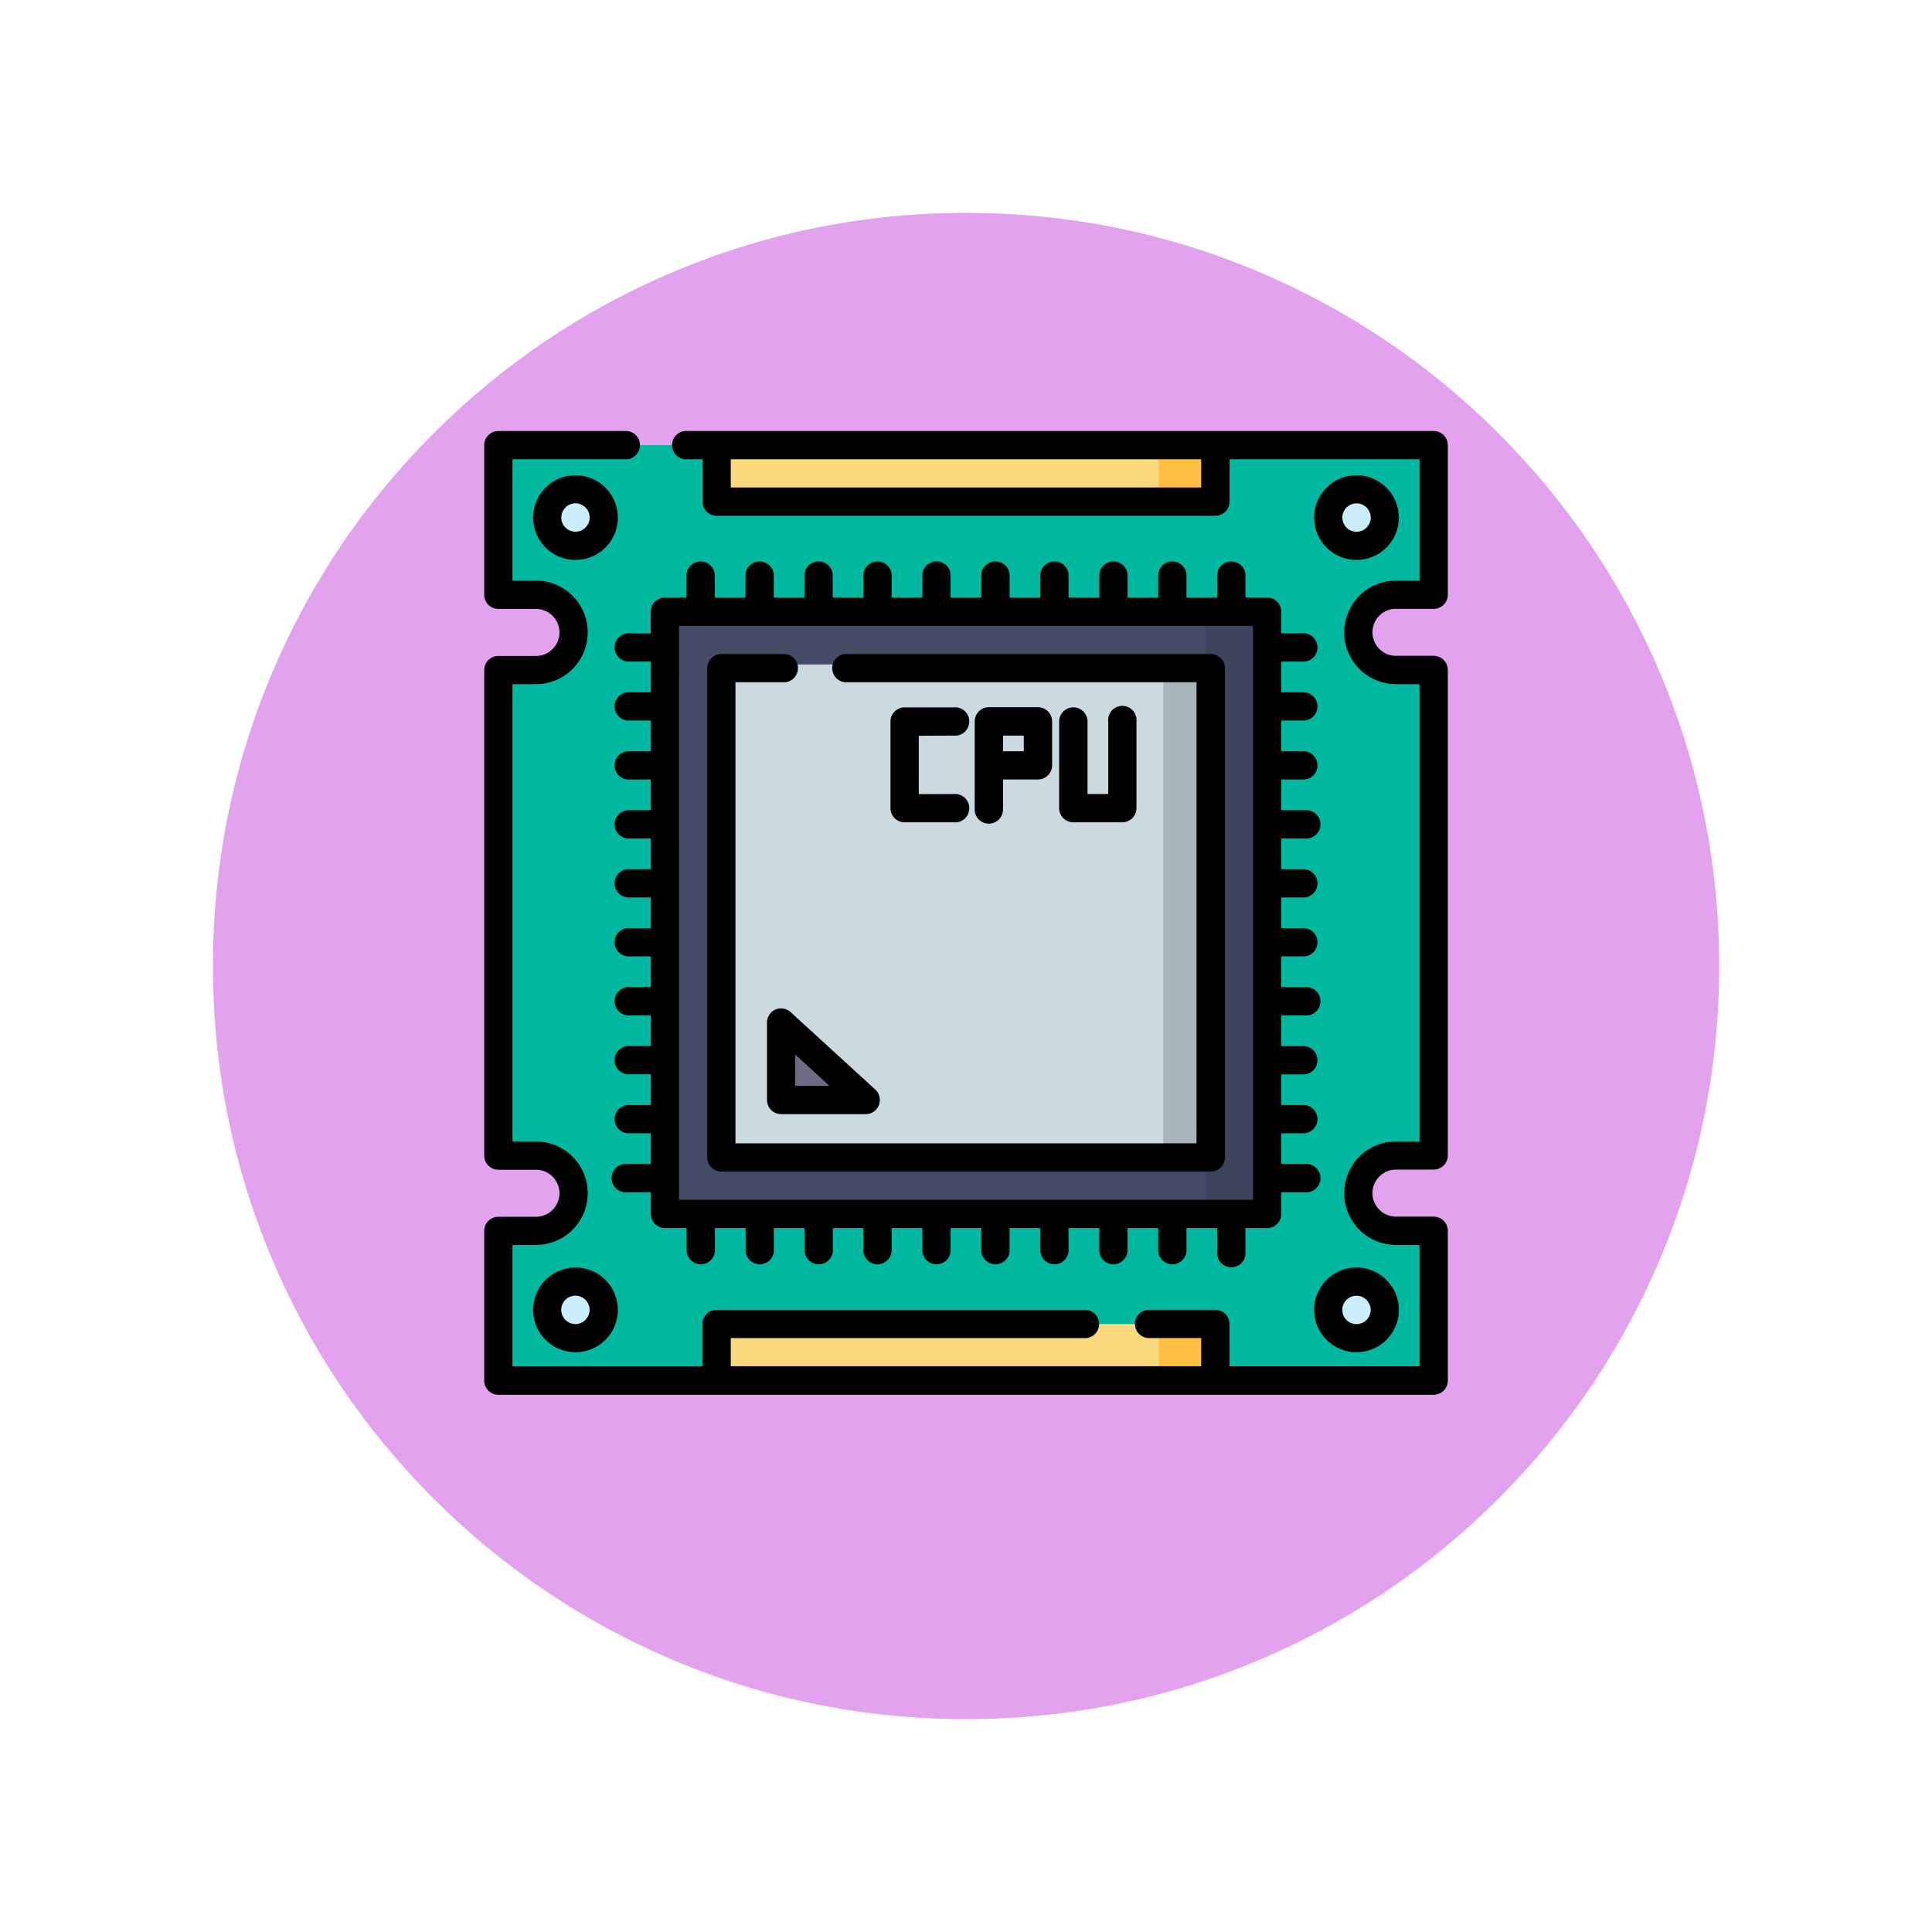 <svg xmlns="http://www.w3.org/2000/svg" xmlns:xlink="http://www.w3.org/1999/xlink" width="108.914" height="108.914" viewBox="0 0 108.914 108.914">
  <defs>
    <filter id="Trazado_874925" x="0" y="0" width="108.914" height="108.914" filterUnits="userSpaceOnUse">
      <feOffset dy="3" input="SourceAlpha"/>
      <feGaussianBlur stdDeviation="3" result="blur"/>
      <feFlood flood-opacity="0.161"/>
      <feComposite operator="in" in2="blur"/>
      <feComposite in="SourceGraphic"/>
    </filter>
  </defs>
  <g id="Grupo_1113494" data-name="Grupo 1113494" transform="translate(-817.427 -2518.29)">
    <g transform="matrix(1, 0, 0, 1, 817.43, 2518.29)" filter="url(#Trazado_874925)">
      <g id="Trazado_874925-2" data-name="Trazado 874925" transform="translate(9 6)" fill="#de93ea" opacity="0.859">
        <path d="M 45.457 89.414 C 39.522 89.414 33.766 88.252 28.347 85.96 C 23.113 83.746 18.412 80.577 14.375 76.539 C 10.337 72.502 7.168 67.801 4.954 62.567 C 2.662 57.149 1.5 51.392 1.5 45.457 C 1.5 39.522 2.662 33.766 4.954 28.347 C 7.168 23.113 10.337 18.412 14.375 14.375 C 18.412 10.337 23.113 7.168 28.347 4.954 C 33.766 2.662 39.522 1.5 45.457 1.5 C 51.392 1.5 57.148 2.662 62.566 4.954 C 67.8 7.168 72.502 10.337 76.539 14.375 C 80.576 18.412 83.746 23.113 85.96 28.347 C 88.252 33.766 89.414 39.522 89.414 45.457 C 89.414 51.392 88.252 57.149 85.96 62.567 C 83.746 67.801 80.576 72.502 76.539 76.539 C 72.502 80.577 67.8 83.746 62.566 85.96 C 57.148 88.252 51.392 89.414 45.457 89.414 Z" stroke="none"/>
        <path d="M 45.457 3 C 39.724 3 34.164 4.122 28.932 6.335 C 23.876 8.473 19.335 11.535 15.435 15.435 C 11.535 19.335 8.473 23.876 6.335 28.932 C 4.122 34.164 3 39.724 3 45.457 C 3 51.19 4.122 56.75 6.335 61.982 C 8.473 67.038 11.535 71.579 15.435 75.479 C 19.335 79.379 23.876 82.441 28.932 84.579 C 34.164 86.792 39.724 87.914 45.457 87.914 C 51.19 87.914 56.75 86.792 61.982 84.579 C 67.037 82.441 71.578 79.379 75.478 75.479 C 79.378 71.579 82.44 67.038 84.578 61.982 C 86.791 56.75 87.914 51.19 87.914 45.457 C 87.914 39.724 86.791 34.164 84.578 28.932 C 82.44 23.876 79.378 19.335 75.478 15.435 C 71.578 11.535 67.037 8.473 61.982 6.335 C 56.75 4.122 51.19 3 45.457 3 M 45.457 0 C 70.562 0 90.914 20.352 90.914 45.457 L 90.914 45.457 C 90.914 70.562 70.562 90.914 45.457 90.914 C 20.352 90.914 0 70.562 0 45.457 L 0 45.457 C 0 20.352 20.352 0 45.457 0 Z" stroke="none" fill="#fff"/>
      </g>
    </g>
    <g id="Grupo_1113529" data-name="Grupo 1113529" transform="translate(844.724 2542.588)">
      <path id="Trazado_917215" data-name="Trazado 917215" d="M55.983,18.056A2.123,2.123,0,0,0,58.1,20.178h2.122V47.549H58.1a2.122,2.122,0,0,0,0,4.244h2.122v8.434H7.5V51.793H9.622a2.122,2.122,0,1,0,0-4.244H7.5V20.178H9.622a2.122,2.122,0,1,0,0-4.244H7.5V7.5H60.227v8.434H58.1A2.121,2.121,0,0,0,55.983,18.056Z" transform="translate(-6.704 -6.704)" fill="#00b7a0"/>
      <g id="Grupo_1113528" data-name="Grupo 1113528" transform="translate(3.554 3.289)">
        <circle id="Elipse_11603" data-name="Elipse 11603" cx="1.591" cy="1.591" r="1.591" fill="#caeefc"/>
        <circle id="Elipse_11604" data-name="Elipse 11604" cx="1.591" cy="1.591" r="1.591" transform="translate(44.027)" fill="#caeefc"/>
        <circle id="Elipse_11605" data-name="Elipse 11605" cx="1.591" cy="1.591" r="1.591" transform="translate(0 44.664)" fill="#caeefc"/>
        <circle id="Elipse_11606" data-name="Elipse 11606" cx="1.591" cy="1.591" r="1.591" transform="translate(44.027 44.664)" fill="#caeefc"/>
      </g>
      <rect id="Rectángulo_404868" data-name="Rectángulo 404868" width="33.496" height="33.496" transform="translate(10.766 10.766)" fill="#444b66"/>
      <rect id="Rectángulo_404869" data-name="Rectángulo 404869" width="3.589" height="33.496" transform="translate(40.673 10.766)" fill="#3d435c"/>
      <rect id="Rectángulo_404870" data-name="Rectángulo 404870" width="27.514" height="27.514" transform="translate(13.159 13.159)" fill="#cbdae0"/>
      <rect id="Rectángulo_404871" data-name="Rectángulo 404871" width="2.393" height="27.514" transform="translate(38.281 13.159)" fill="#a8b5ba"/>
      <path id="Trazado_917216" data-name="Trazado 917216" d="M157.77,314.287v4.369h4.772Z" transform="translate(-141.032 -280.944)" fill="#6e6b87"/>
      <rect id="Rectángulo_404872" data-name="Rectángulo 404872" width="28.114" height="3.183" transform="translate(13.102 0.796)" fill="#fad87c"/>
      <rect id="Rectángulo_404873" data-name="Rectángulo 404873" width="3.183" height="3.183" transform="translate(38.033 0.796)" fill="#febe40"/>
      <rect id="Rectángulo_404874" data-name="Rectángulo 404874" width="28.114" height="3.183" transform="translate(13.102 50.34)" fill="#fad87c"/>
      <rect id="Rectángulo_404875" data-name="Rectángulo 404875" width="3.183" height="3.183" transform="translate(38.033 50.34)" fill="#febe40"/>
      <path id="Trazado_917217" data-name="Trazado 917217" d="M51.4,10.026h2.122a.8.8,0,0,0,.8-.8V.8a.8.8,0,0,0-.8-.8H11.475a.8.8,0,1,0,0,1.591h.831V3.978a.8.8,0,0,0,.8.8H41.216a.8.8,0,0,0,.8-.8V1.591H52.727V8.434H51.4a2.917,2.917,0,0,0,0,5.835h1.326v25.78H51.4a2.917,2.917,0,0,0,0,5.835h1.326v6.843H42.012V50.34a.8.8,0,0,0-.8-.8H37.4a.8.8,0,0,0,0,1.591H40.42v1.591H13.9V51.135H33.949a.8.8,0,0,0,0-1.591H13.1a.8.8,0,0,0-.8.8v2.387H1.591V45.884H2.917a2.917,2.917,0,1,0,0-5.835H1.591V14.269H2.917a2.917,2.917,0,1,0,0-5.835H1.591V1.591H8.063A.8.8,0,0,0,8.063,0H.8A.8.8,0,0,0,0,.8V9.23a.8.8,0,0,0,.8.8H2.917a1.326,1.326,0,0,1,0,2.652H.8a.8.8,0,0,0-.8.8V40.845a.8.8,0,0,0,.8.8H2.917a1.326,1.326,0,0,1,0,2.652H.8a.8.8,0,0,0-.8.8v8.434a.8.8,0,0,0,.8.8H53.522a.8.8,0,0,0,.8-.8V45.088a.8.8,0,0,0-.8-.8H51.4a1.326,1.326,0,1,1,0-2.652h2.122a.8.8,0,0,0,.8-.8V13.473a.8.8,0,0,0-.8-.8H51.4a1.326,1.326,0,1,1,0-2.652ZM40.42,3.183H13.9V1.591H40.42Z" transform="translate(0)"/>
      <path id="Trazado_917218" data-name="Trazado 917218" d="M28.387,23.5a2.387,2.387,0,1,0,2.387,2.387A2.39,2.39,0,0,0,28.387,23.5Zm0,3.183a.8.8,0,1,1,.8-.8A.8.8,0,0,1,28.387,26.683Z" transform="translate(-23.242 -21.007)"/>
      <path id="Trazado_917219" data-name="Trazado 917219" d="M445.774,25.887a2.387,2.387,0,1,0-2.387,2.387A2.39,2.39,0,0,0,445.774,25.887Zm-3.183,0a.8.8,0,1,1,.8.8A.8.8,0,0,1,442.591,25.887Z" transform="translate(-394.214 -21.007)"/>
      <path id="Trazado_917220" data-name="Trazado 917220" d="M26,446.887a2.387,2.387,0,1,0,2.387-2.387A2.39,2.39,0,0,0,26,446.887Zm3.183,0a.8.8,0,1,1-.8-.8A.8.8,0,0,1,29.183,446.887Z" transform="translate(-23.242 -397.343)"/>
      <path id="Trazado_917221" data-name="Trazado 917221" d="M443.387,449.274A2.387,2.387,0,1,0,441,446.887,2.39,2.39,0,0,0,443.387,449.274Zm0-3.183a.8.8,0,1,1-.8.8A.8.8,0,0,1,443.387,446.091Z" transform="translate(-394.214 -397.343)"/>
      <path id="Trazado_917222" data-name="Trazado 917222" d="M119.3,147.675h27.583a.8.8,0,0,0,.8-.8V119.3a.8.8,0,0,0-.8-.8H126.262a.8.8,0,0,0,0,1.591h19.821v25.992H120.091V120.091H122.9a.8.8,0,0,0,0-1.591H119.3a.8.8,0,0,0-.8.8v27.583A.8.8,0,0,0,119.3,147.675Z" transform="translate(-105.928 -105.928)"/>
      <path id="Trazado_917223" data-name="Trazado 917223" d="M69.3,72.638a.8.8,0,0,0,0,1.591h1.326v1.733H69.3a.8.8,0,0,0,0,1.591h1.326v1.733H69.3a.8.8,0,0,0,0,1.591h1.326V82.61H69.3a.8.8,0,0,0,0,1.591h1.326v1.733H69.3a.8.8,0,0,0,0,1.591h1.326v1.733H69.3a.8.8,0,0,0,0,1.591h1.326v1.733H69.3a.8.8,0,0,0,0,1.591h1.326v1.733H69.3a.8.8,0,0,0,0,1.591h1.326v1.733H69.3a.8.8,0,0,0,0,1.591h1.326v1.733H69.3a.8.8,0,1,0,0,1.591h1.326v1.22a.8.8,0,0,0,.8.8h1.22v1.326a.8.8,0,0,0,1.591,0v-1.326h1.733v1.326a.8.8,0,0,0,1.591,0v-1.326h1.733v1.326a.8.8,0,0,0,1.591,0v-1.326H82.61v1.326a.8.8,0,0,0,1.591,0v-1.326h1.733v1.326a.8.8,0,0,0,1.591,0v-1.326h1.733v1.326a.8.8,0,0,0,1.591,0v-1.326h1.733v1.326a.8.8,0,0,0,1.591,0v-1.326h1.733v1.326a.8.8,0,0,0,1.591,0v-1.326h1.733v1.326a.8.8,0,0,0,1.591,0v-1.326h1.733v1.326a.8.8,0,1,0,1.591,0v-1.326h1.22a.8.8,0,0,0,.8-.8v-1.22h1.326a.8.8,0,1,0,0-1.591h-1.326v-1.733h1.326a.8.8,0,0,0,0-1.591h-1.326V97.5h1.326a.8.8,0,0,0,0-1.591h-1.326V94.174h1.326a.8.8,0,1,0,0-1.591h-1.326V90.85h1.326a.8.8,0,0,0,0-1.591h-1.326V87.526h1.326a.8.8,0,0,0,0-1.591h-1.326V84.2h1.326a.8.8,0,1,0,0-1.591h-1.326V80.877h1.326a.8.8,0,0,0,0-1.591h-1.326V77.553h1.326a.8.8,0,0,0,0-1.591h-1.326V74.229h1.326a.8.8,0,0,0,0-1.591h-1.326v-1.22a.8.8,0,0,0-.8-.8h-1.22V69.3a.8.8,0,0,0-1.591,0v1.326h-1.733V69.3a.8.8,0,0,0-1.591,0v1.326H97.5V69.3a.8.8,0,0,0-1.591,0v1.326H94.174V69.3a.8.8,0,0,0-1.591,0v1.326H90.85V69.3a.8.8,0,0,0-1.591,0v1.326H87.526V69.3a.8.8,0,0,0-1.591,0v1.326H84.2V69.3a.8.8,0,0,0-1.591,0v1.326H80.877V69.3a.8.8,0,0,0-1.591,0v1.326H77.553V69.3a.8.8,0,0,0-1.591,0v1.326H74.229V69.3a.8.8,0,0,0-1.591,0v1.326h-1.22a.8.8,0,0,0-.8.8v1.22Zm2.917-.424h32.357v32.357H72.213Z" transform="translate(-61.233 -61.233)"/>
      <path id="Trazado_917224" data-name="Trazado 917224" d="M219.471,148.441a.8.8,0,1,0,0-1.591h-2.758a.8.8,0,0,0-.8.8v4.88a.8.8,0,0,0,.8.8h2.758a.8.8,0,1,0,0-1.591h-1.963v-3.289Z" transform="translate(-193.01 -131.271)"/>
      <path id="Trazado_917225" data-name="Trazado 917225" d="M262.3,152.526v-1.611h1.963a.8.8,0,0,0,.8-.8v-2.474a.8.8,0,0,0-.8-.8H261.5a.8.8,0,0,0-.8.8v4.88a.8.8,0,1,0,1.591,0Zm0-4.084h1.167v.882H262.3Z" transform="translate(-233.049 -131.271)"/>
      <path id="Trazado_917226" data-name="Trazado 917226" d="M306.3,146.85a.8.8,0,0,0-.8.8v4.88a.8.8,0,0,0,.8.8h2.758a.8.8,0,0,0,.8-.8v-4.88a.8.8,0,1,0-1.591,0v4.084h-1.167v-4.084A.8.8,0,0,0,306.3,146.85Z" transform="translate(-273.089 -131.271)"/>
      <path id="Trazado_917227" data-name="Trazado 917227" d="M150.746,306.855a.8.8,0,0,0-.475.728v4.369a.8.8,0,0,0,.8.8h4.772a.8.8,0,0,0,.537-1.383L151.6,307A.8.8,0,0,0,150.746,306.855Zm1.116,2.536,1.929,1.766h-1.929Z" transform="translate(-134.329 -274.241)"/>
    </g>
  </g>
</svg>
